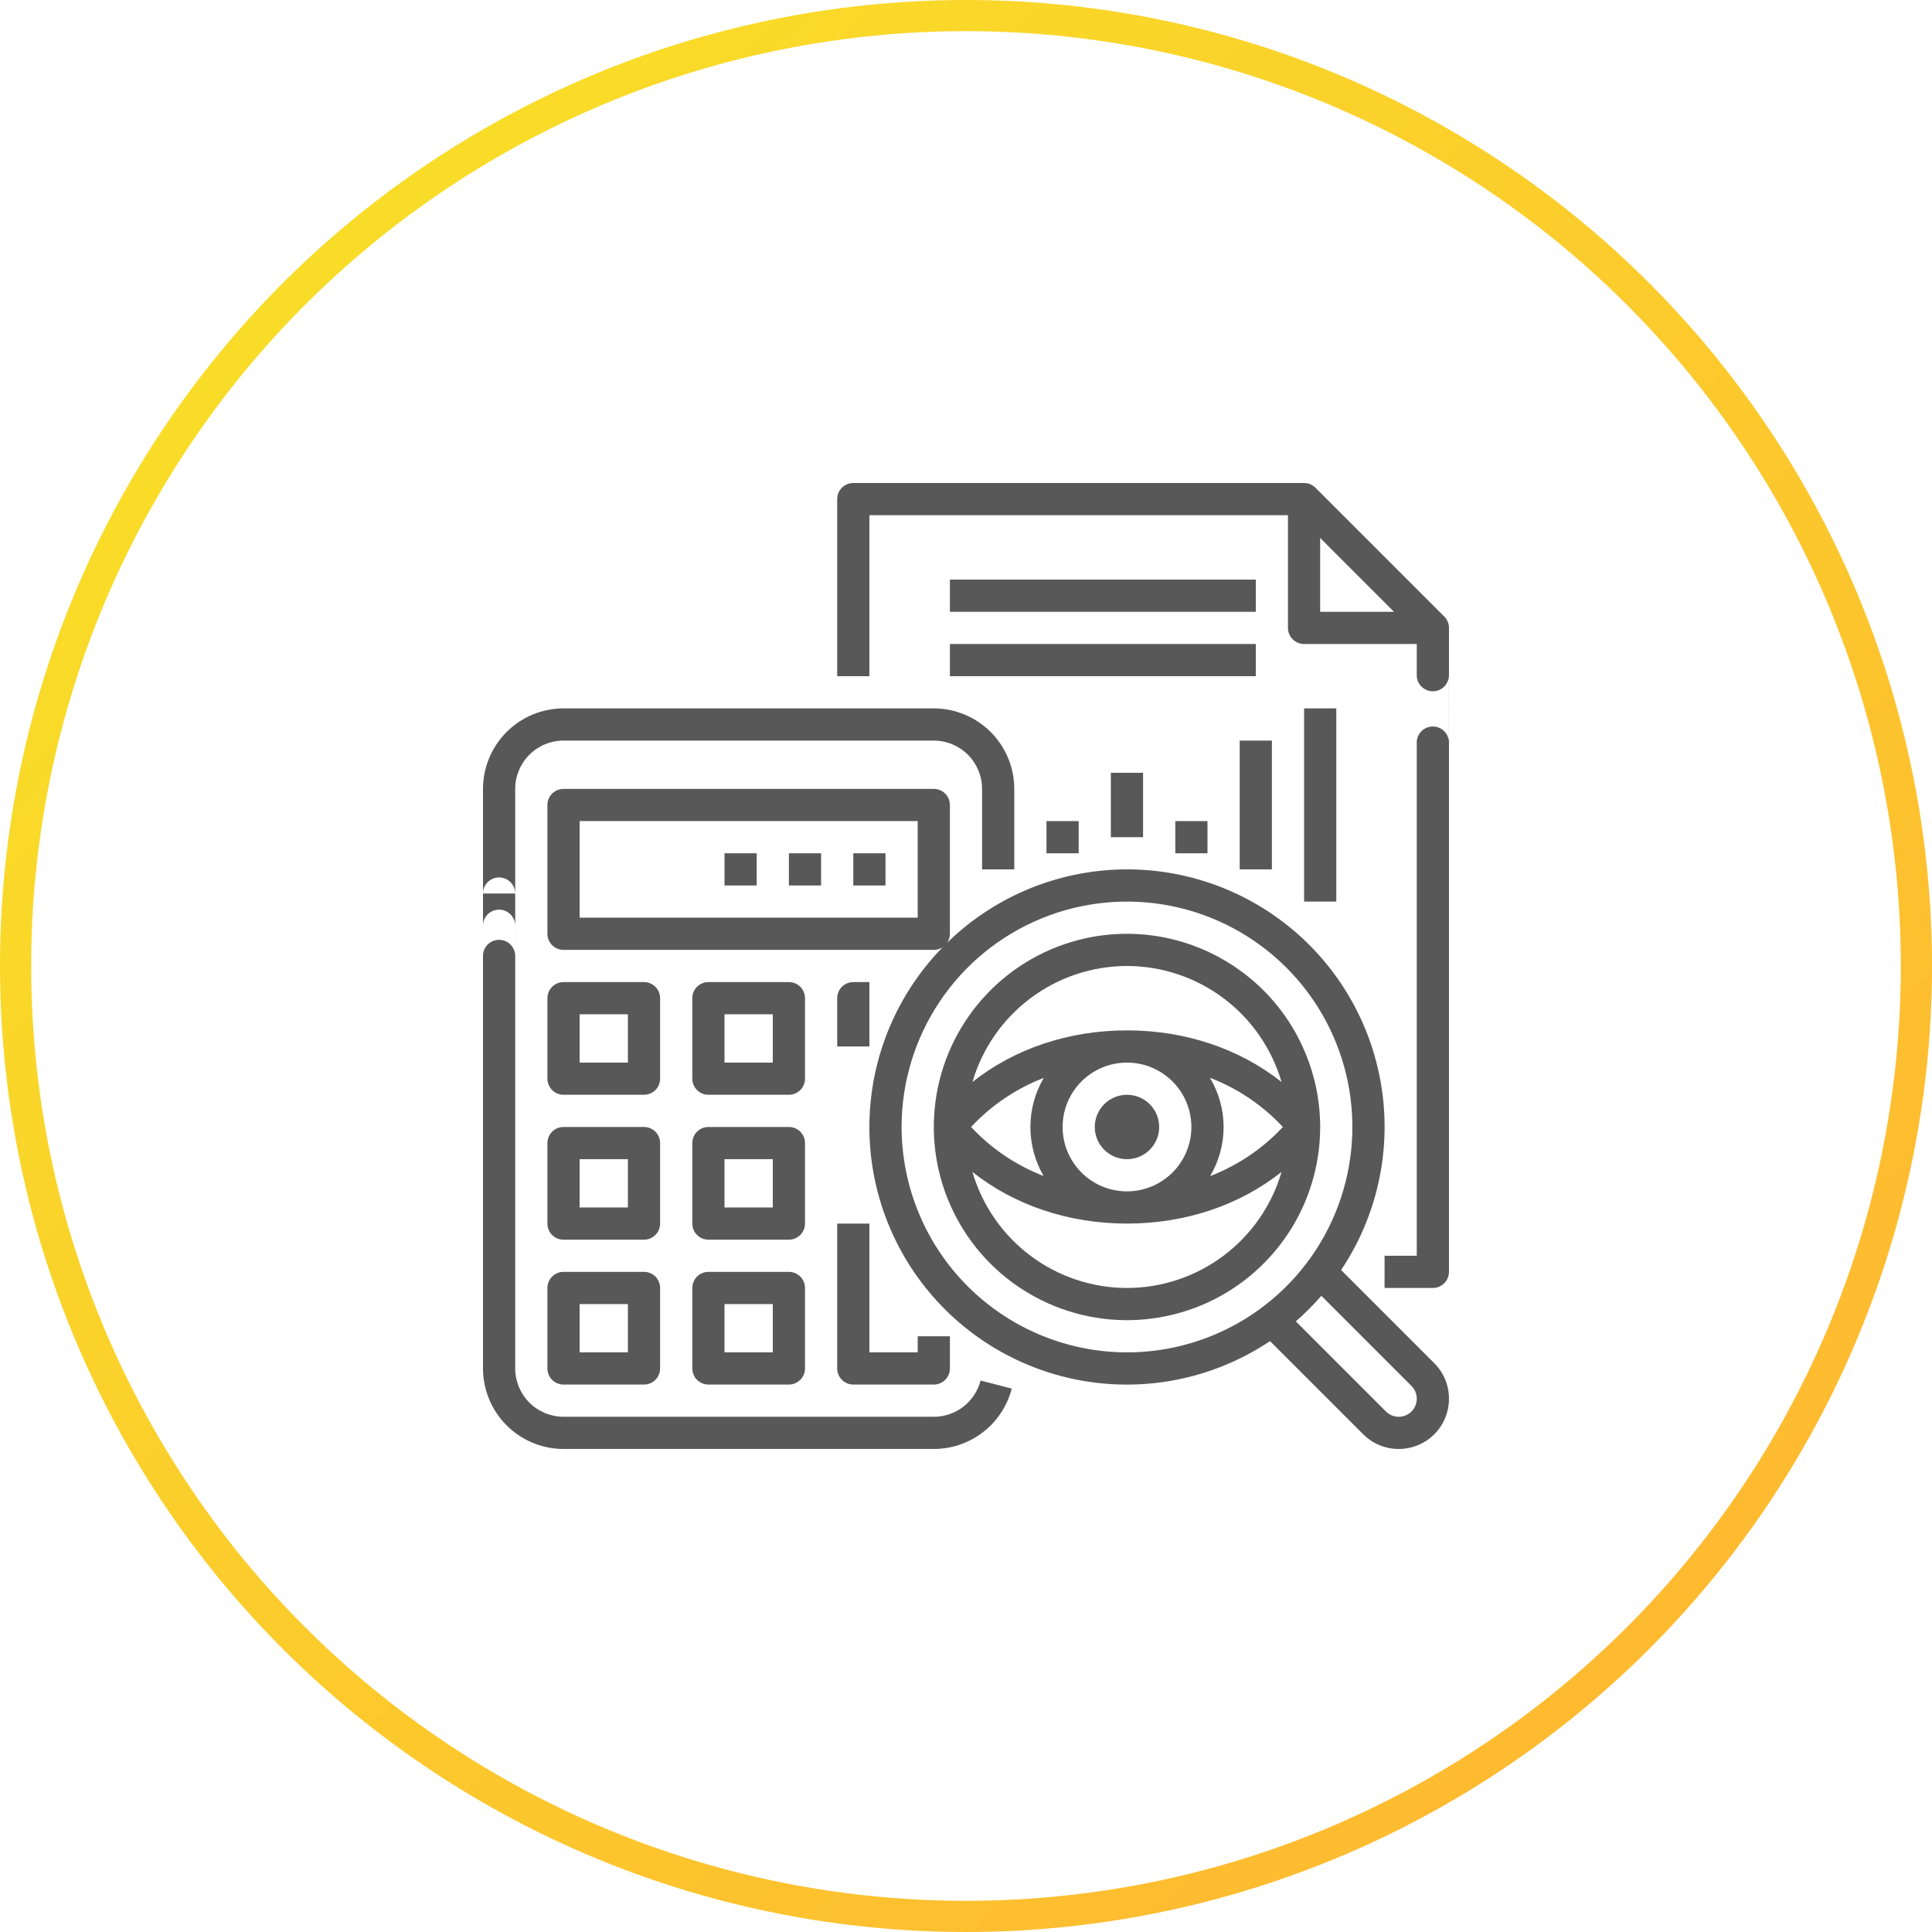 <svg width="124" height="124" viewBox="0 0 124 124" fill="none" xmlns="http://www.w3.org/2000/svg">
<circle cx="62" cy="62" r="61" stroke="url(#paint0_linear)" stroke-width="2"/>
<path d="M41.334 81.631H36.167C35.893 81.631 35.63 81.74 35.437 81.934C35.243 82.128 35.134 82.391 35.134 82.665V87.831C35.134 88.105 35.243 88.368 35.437 88.562C35.63 88.755 35.893 88.864 36.167 88.864H41.334C41.608 88.864 41.87 88.755 42.064 88.562C42.258 88.368 42.367 88.105 42.367 87.831V82.665C42.367 82.391 42.258 82.128 42.064 81.934C41.87 81.74 41.608 81.631 41.334 81.631ZM40.3 86.798H37.2V83.698H40.3V86.798Z" fill="#585858"/>
<path d="M44.434 87.831C44.434 88.105 44.543 88.368 44.736 88.562C44.93 88.755 45.193 88.864 45.467 88.864H50.634C50.908 88.864 51.17 88.755 51.364 88.562C51.558 88.368 51.667 88.105 51.667 87.831V82.665C51.667 82.391 51.558 82.128 51.364 81.934C51.17 81.74 50.908 81.631 50.634 81.631H45.467C45.193 81.631 44.93 81.74 44.736 81.934C44.543 82.128 44.434 82.391 44.434 82.665V87.831ZM46.5 83.698H49.6V86.798H46.5V83.698Z" fill="#585858"/>
<path d="M42.367 73.365C42.367 73.091 42.258 72.828 42.064 72.634C41.87 72.441 41.608 72.332 41.334 72.332H36.167C35.893 72.332 35.63 72.441 35.437 72.634C35.243 72.828 35.134 73.091 35.134 73.365V78.532C35.134 78.806 35.243 79.068 35.437 79.262C35.63 79.456 35.893 79.565 36.167 79.565H41.334C41.608 79.565 41.87 79.456 42.064 79.262C42.258 79.068 42.367 78.806 42.367 78.532V73.365ZM40.3 77.498H37.2V74.398H40.3V77.498Z" fill="#585858"/>
<path d="M44.434 78.532C44.434 78.806 44.543 79.068 44.736 79.262C44.93 79.456 45.193 79.565 45.467 79.565H50.634C50.908 79.565 51.17 79.456 51.364 79.262C51.558 79.068 51.667 78.806 51.667 78.532V73.365C51.667 73.091 51.558 72.828 51.364 72.634C51.17 72.441 50.908 72.332 50.634 72.332H45.467C45.193 72.332 44.93 72.441 44.736 72.634C44.543 72.828 44.434 73.091 44.434 73.365V78.532ZM46.5 74.398H49.6V77.498H46.5V74.398Z" fill="#585858"/>
<path d="M42.367 64.066C42.367 63.791 42.258 63.529 42.064 63.335C41.87 63.141 41.608 63.032 41.334 63.032H36.167C35.893 63.032 35.63 63.141 35.437 63.335C35.243 63.529 35.134 63.791 35.134 64.066V69.232C35.134 69.506 35.243 69.769 35.437 69.963C35.63 70.156 35.893 70.265 36.167 70.265H41.334C41.608 70.265 41.87 70.156 42.064 69.963C42.258 69.769 42.367 69.506 42.367 69.232V64.066ZM40.3 68.199H37.2V65.099H40.3V68.199Z" fill="#585858"/>
<path d="M45.467 70.265H50.634C50.908 70.265 51.17 70.156 51.364 69.963C51.558 69.769 51.667 69.506 51.667 69.232V64.066C51.667 63.791 51.558 63.529 51.364 63.335C51.17 63.141 50.908 63.032 50.634 63.032H45.467C45.193 63.032 44.93 63.141 44.736 63.335C44.543 63.529 44.434 63.791 44.434 64.066V69.232C44.434 69.506 44.543 69.769 44.736 69.963C44.93 70.156 45.193 70.265 45.467 70.265ZM46.5 65.099H49.6V68.199H46.5V65.099Z" fill="#585858"/>
<path d="M55.8 63.032H54.767C54.493 63.032 54.23 63.141 54.036 63.335C53.843 63.529 53.734 63.791 53.734 64.066V67.165H55.8V63.032Z" fill="#585858"/>
<path d="M53.734 87.831C53.734 88.105 53.843 88.368 54.036 88.562C54.23 88.756 54.493 88.865 54.767 88.865H59.934C60.208 88.865 60.471 88.756 60.664 88.562C60.858 88.368 60.967 88.105 60.967 87.831V85.765H58.9V86.798H55.8V78.532H53.734V87.831Z" fill="#585858"/>
<path d="M54.766 54.766H56.833V56.832H54.766V54.766Z" fill="#585858"/>
<path d="M50.633 54.766H52.7V56.832H50.633V54.766Z" fill="#585858"/>
<path d="M46.501 54.766H48.567V56.832H46.501V54.766Z" fill="#585858"/>
<path d="M60.967 37.2H80.6V39.267H60.967V37.2Z" fill="#585858"/>
<path d="M60.967 41.333H80.6V43.4H60.967V41.333Z" fill="#585858"/>
<path d="M67.165 52.7H69.232V54.766H67.165V52.7Z" fill="#585858"/>
<path d="M71.297 49.599H73.364V53.733H71.297V49.599Z" fill="#585858"/>
<path d="M75.433 52.7H77.499V54.766H75.433V52.7Z" fill="#585858"/>
<path d="M79.567 47.533H81.633V55.799H79.567V47.533Z" fill="#585858"/>
<path d="M86.075 81.513C88.348 78.117 89.282 73.999 88.696 69.954C88.11 65.91 86.046 62.226 82.903 59.614C79.76 57.002 75.76 55.648 71.677 55.812C67.594 55.977 63.716 57.649 60.793 60.505C60.906 60.336 60.967 60.136 60.966 59.932V51.666C60.966 51.392 60.857 51.129 60.664 50.935C60.47 50.742 60.207 50.633 59.933 50.633H36.167C35.893 50.633 35.63 50.742 35.437 50.935C35.243 51.129 35.134 51.392 35.134 51.666V59.932C35.134 60.206 35.243 60.469 35.437 60.663C35.63 60.857 35.893 60.966 36.167 60.966H59.933C60.137 60.966 60.336 60.906 60.506 60.792C57.649 63.715 55.977 67.593 55.812 71.676C55.648 75.76 57.002 79.759 59.614 82.903C62.225 86.046 65.91 88.11 69.954 88.696C73.999 89.282 78.117 88.348 81.514 86.075L87.494 92.055C87.793 92.355 88.148 92.593 88.54 92.755C88.931 92.917 89.351 92.999 89.775 92.998C90.198 92.998 90.618 92.915 91.009 92.753C91.4 92.591 91.756 92.354 92.055 92.055C92.355 91.755 92.592 91.4 92.754 91.008C92.916 90.617 92.999 90.198 92.998 89.774C93 89.35 92.917 88.931 92.755 88.539C92.594 88.148 92.356 87.792 92.055 87.493L86.075 81.513ZM58.9 58.899H37.2V52.699H58.9V58.899ZM57.866 72.332C57.866 69.471 58.715 66.674 60.304 64.295C61.894 61.916 64.153 60.062 66.797 58.967C69.44 57.872 72.349 57.586 75.155 58.144C77.961 58.702 80.538 60.08 82.562 62.103C84.585 64.126 85.963 66.704 86.521 69.51C87.079 72.316 86.792 75.225 85.698 77.868C84.603 80.511 82.748 82.771 80.37 84.36C77.99 85.95 75.194 86.798 72.332 86.798C68.497 86.794 64.82 85.268 62.108 82.556C59.396 79.844 57.871 76.167 57.866 72.332ZM90.594 90.593C90.376 90.809 90.082 90.931 89.775 90.931C89.622 90.932 89.472 90.903 89.331 90.844C89.19 90.786 89.063 90.701 88.955 90.593L83.169 84.808C83.752 84.3 84.3 83.752 84.808 83.169L90.594 88.955C90.701 89.062 90.787 89.19 90.845 89.331C90.903 89.471 90.932 89.622 90.932 89.774C90.931 90.081 90.81 90.375 90.594 90.593Z" fill="#585858"/>
<path d="M72.333 59.932C69.88 59.932 67.483 60.66 65.444 62.022C63.405 63.385 61.816 65.321 60.877 67.587C59.939 69.853 59.693 72.346 60.172 74.751C60.65 77.156 61.831 79.366 63.565 81.1C65.299 82.834 67.509 84.015 69.914 84.493C72.319 84.972 74.812 84.726 77.078 83.788C79.344 82.849 81.28 81.26 82.643 79.221C84.005 77.182 84.732 74.784 84.732 72.332C84.729 69.044 83.421 65.893 81.097 63.568C78.772 61.244 75.62 59.936 72.333 59.932ZM66.981 75.478C65.212 74.795 63.621 73.719 62.328 72.332C63.623 70.942 65.217 69.865 66.99 69.182C66.43 70.136 66.135 71.223 66.133 72.329C66.132 73.435 66.424 74.522 66.981 75.478ZM77.655 69.174C79.436 69.857 81.038 70.937 82.338 72.332C81.041 73.723 79.445 74.801 77.67 75.484C78.237 74.529 78.535 73.438 78.533 72.327C78.53 71.216 78.227 70.126 77.655 69.174ZM72.333 61.999C74.569 62.002 76.744 62.729 78.532 64.071C80.32 65.414 81.625 67.299 82.252 69.445C79.565 67.314 76.09 66.132 72.333 66.132C68.576 66.132 65.101 67.314 62.413 69.445C63.041 67.299 64.346 65.414 66.134 64.071C67.922 62.729 70.097 62.002 72.333 61.999ZM72.333 82.665C70.097 82.662 67.922 81.935 66.134 80.593C64.346 79.25 63.041 77.365 62.413 75.219C65.101 77.35 68.576 78.532 72.333 78.532C76.09 78.532 79.565 77.35 82.252 75.219C81.625 77.365 80.32 79.25 78.532 80.593C76.744 81.935 74.569 82.662 72.333 82.665ZM68.2 72.332C68.2 71.514 68.442 70.715 68.896 70.036C69.35 69.356 69.996 68.826 70.751 68.513C71.506 68.201 72.338 68.119 73.139 68.278C73.941 68.438 74.677 68.831 75.255 69.409C75.834 69.987 76.227 70.724 76.387 71.526C76.546 72.327 76.464 73.158 76.151 73.914C75.839 74.669 75.309 75.314 74.629 75.769C73.95 76.223 73.15 76.465 72.333 76.465C71.237 76.465 70.185 76.03 69.41 75.254C68.635 74.479 68.2 73.428 68.2 72.332Z" fill="#585858"/>
<path d="M72.332 74.399C73.473 74.399 74.399 73.474 74.399 72.332C74.399 71.191 73.473 70.266 72.332 70.266C71.191 70.266 70.265 71.191 70.265 72.332C70.265 73.474 71.191 74.399 72.332 74.399Z" fill="#585858"/>
<path d="M83.699 45.466H85.766V57.866H83.699V45.466Z" fill="#585858"/>
<path fill-rule="evenodd" clip-rule="evenodd" d="M59.932 90.931H36.166C35.345 90.93 34.557 90.603 33.976 90.022C33.394 89.441 33.068 88.653 33.067 87.831V50.633C33.068 49.811 33.394 49.023 33.976 48.442C34.557 47.861 35.345 47.534 36.166 47.533H59.932C60.754 47.534 61.542 47.861 62.123 48.442C62.704 49.023 63.031 49.811 63.032 50.633V55.799H65.099V50.633C65.097 49.263 64.552 47.95 63.584 46.981C62.615 46.012 61.302 45.468 59.932 45.466H36.166C34.797 45.468 33.483 46.012 32.515 46.981C31.546 47.95 31.002 49.263 31 50.633V57.295C31.028 56.75 31.479 56.316 32.032 56.316C32.603 56.316 33.065 56.779 33.065 57.349L31 57.349V59.359C31.03 58.815 31.48 58.383 32.032 58.383C32.602 58.383 33.065 58.845 33.065 59.416V61.353V61.353C33.065 60.783 32.602 60.32 32.032 60.32C31.48 60.32 31.03 60.752 31 61.296V87.831C31.002 89.201 31.546 90.514 32.515 91.483C33.483 92.451 34.797 92.996 36.166 92.998H59.932C61.078 92.998 62.192 92.618 63.098 91.916C64.004 91.215 64.65 90.232 64.936 89.122L62.934 88.607C62.763 89.273 62.374 89.862 61.831 90.283C61.288 90.704 60.62 90.932 59.932 90.931Z" fill="#585858"/>
<path fill-rule="evenodd" clip-rule="evenodd" d="M92.695 39.569L84.429 31.303C84.333 31.207 84.219 31.131 84.094 31.079C83.968 31.027 83.834 31 83.698 31H54.766C54.492 31 54.229 31.109 54.035 31.303C53.841 31.496 53.733 31.759 53.733 32.033V43.4H55.799V33.067H82.665V40.3C82.665 40.574 82.774 40.837 82.967 41.03C83.161 41.224 83.424 41.333 83.698 41.333H90.931V43.406C90.968 43.943 91.415 44.368 91.962 44.368C92.533 44.368 92.995 43.905 92.995 43.334V45.272C92.995 45.304 92.994 45.337 92.991 45.368C92.994 45.401 92.995 45.433 92.995 45.466V47.404C92.995 47.447 92.993 47.49 92.987 47.533C92.924 47.023 92.489 46.629 91.962 46.629C91.435 46.629 91 47.023 90.937 47.533C90.934 47.513 90.933 47.493 90.931 47.473V80.598H88.865V82.665H91.964C92.239 82.665 92.501 82.556 92.695 82.362C92.889 82.168 92.998 81.906 92.998 81.631V40.3C92.998 40.164 92.971 40.03 92.919 39.904C92.867 39.779 92.791 39.665 92.695 39.569ZM90.931 45.397C90.932 45.388 90.933 45.379 90.933 45.37C90.933 45.361 90.932 45.352 90.931 45.343V45.397ZM84.731 34.528L89.47 39.266H84.731V34.528Z" fill="#585858"/>
<defs>
<linearGradient id="paint0_linear" x1="1" y1="1" x2="123" y2="123" gradientUnits="userSpaceOnUse">
<stop stop-color="#F8E326"/>
<stop offset="1" stop-color="#FFB432"/>
</linearGradient>
</defs>
</svg>
